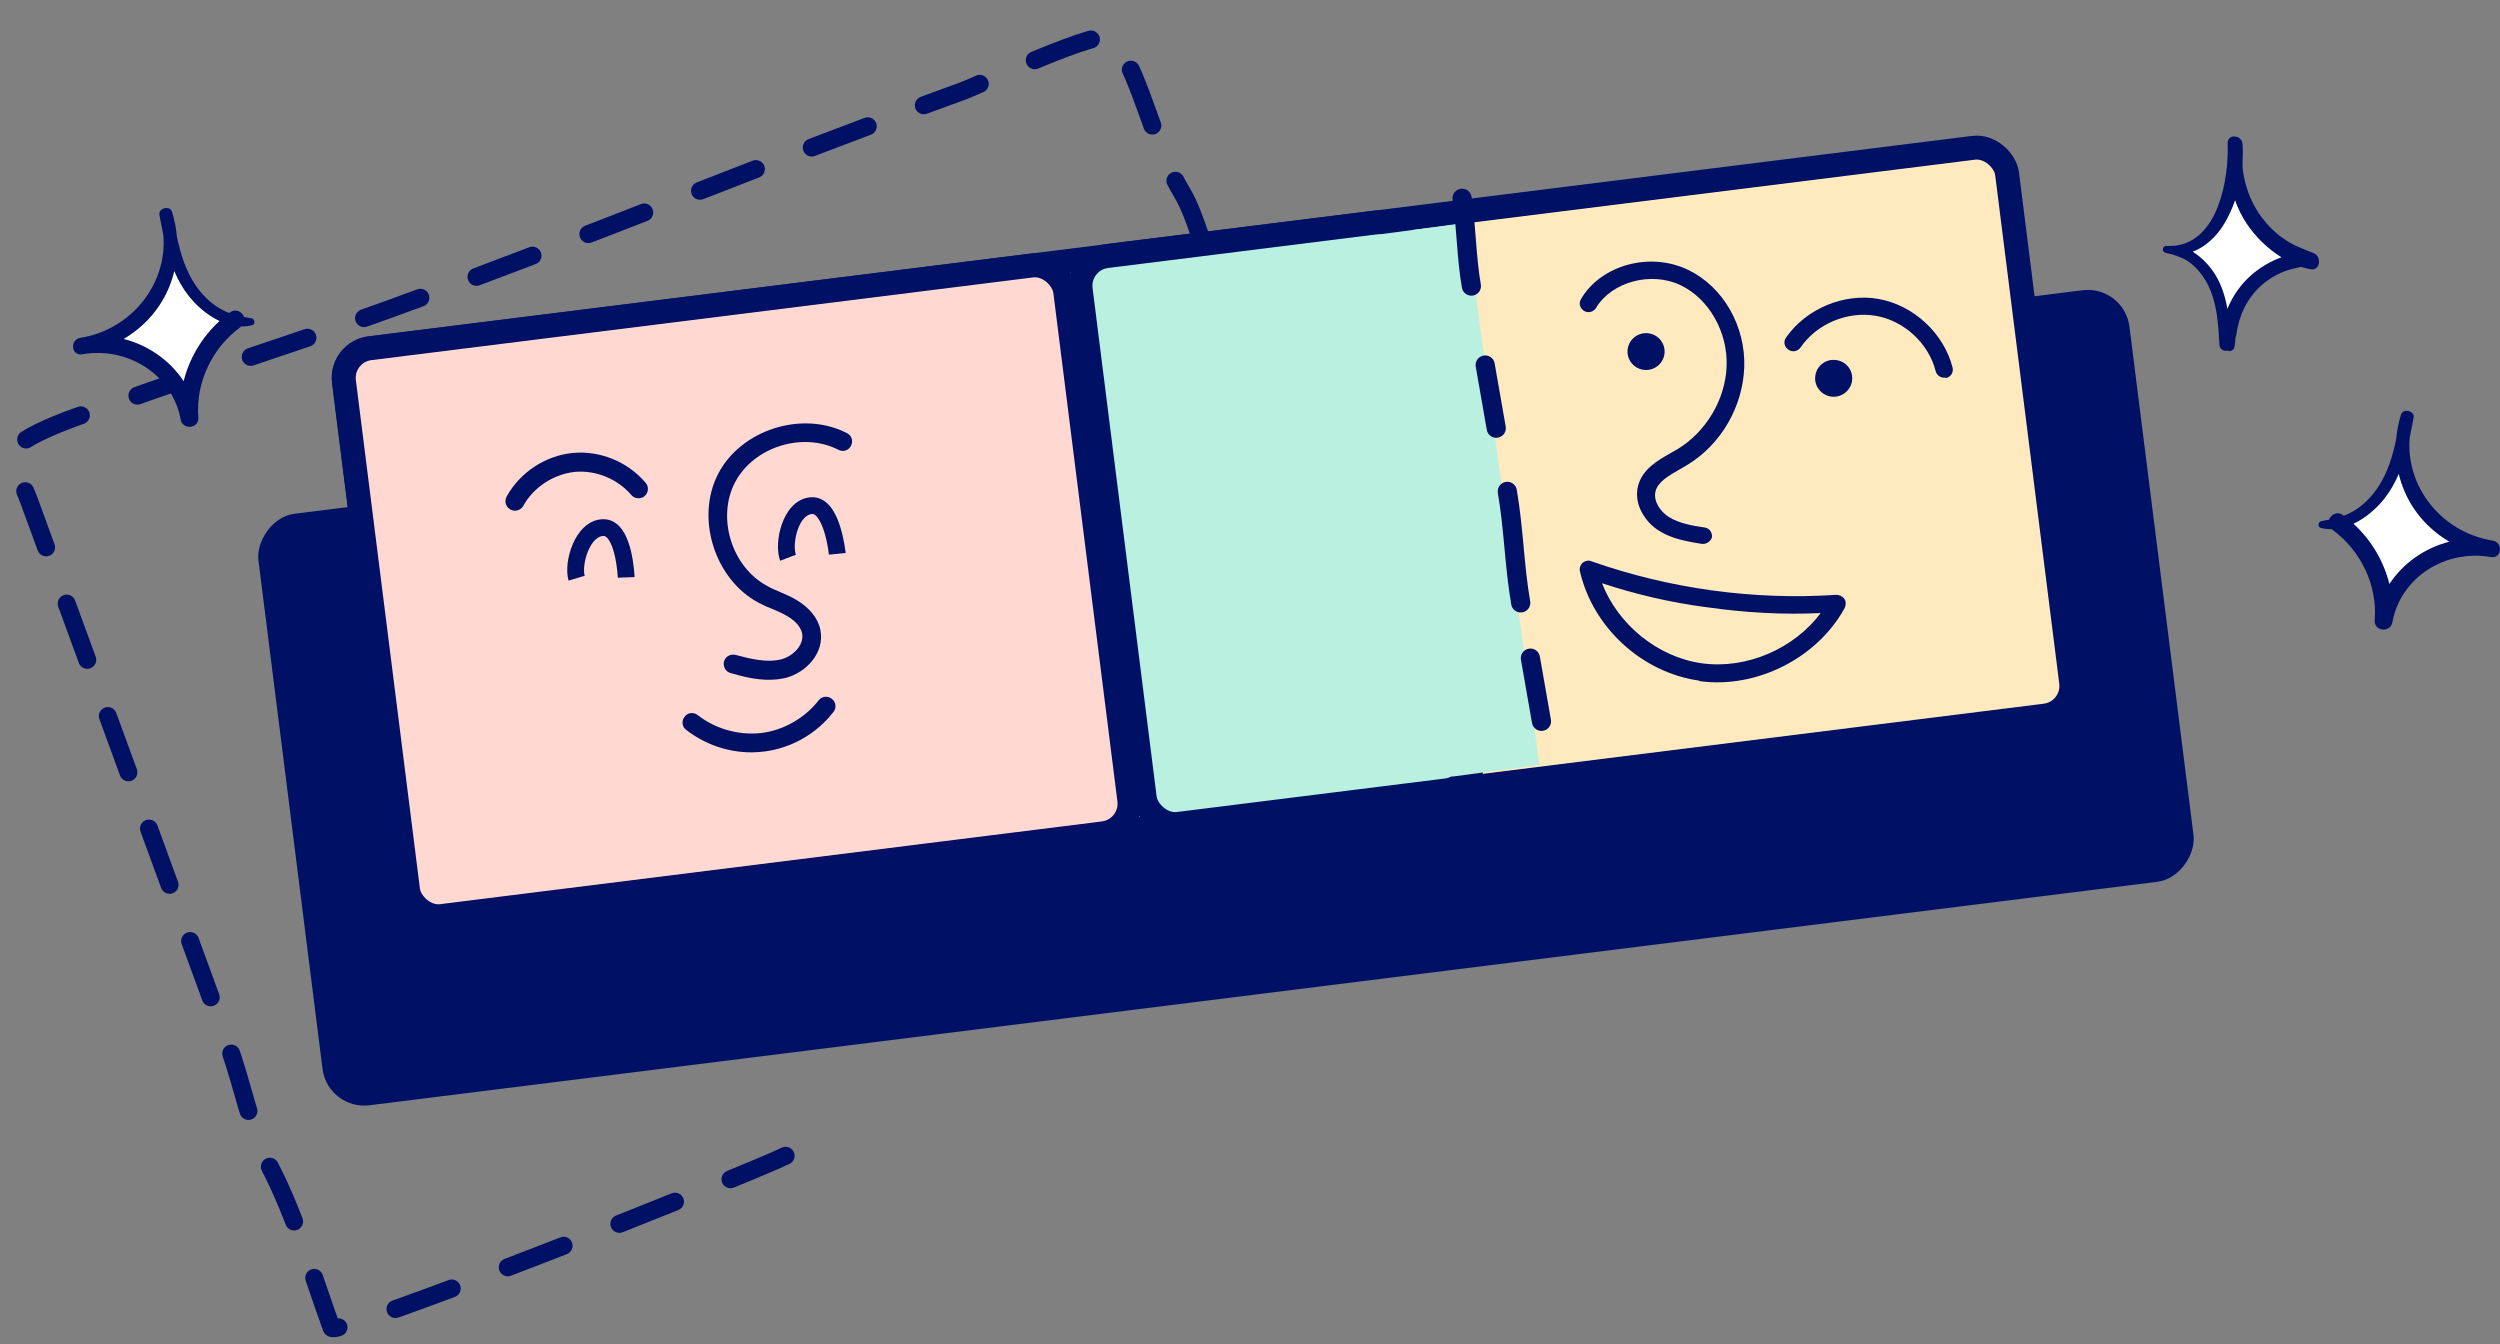 <svg width="225" height="121" viewBox="0 0 225 121" fill="none" xmlns="http://www.w3.org/2000/svg">
<rect x="0" y="0" width="225" height="121" fill="#808080" stroke="none"/>
<path d="M70.705 104.019C67.594 105.583 30.187 120.435 29.844 119.497C28.079 114.673 26.653 109.568 24.285 104.999C22.501 101.557 21.894 97.766 20.573 94.154C19.039 89.96 17.504 85.765 15.97 81.571C11.516 69.395 7.061 57.219 2.607 45.043C2.141 43.768 1.362 42.378 1.138 41.026C0.844 39.257 8.892 36.856 10.177 36.389C18.479 33.378 26.847 30.794 35.147 27.783C52.427 21.513 69.37 14.462 86.658 8.189C88.184 7.636 99.505 2.269 100.247 3.41C102.969 7.596 103.754 12.949 106.329 17.241C107.729 19.575 108.159 22.401 109.464 24.801C110.858 27.364 111.848 30.103 113.229 32.686C116.45 38.714 119.508 44.868 122.734 50.906C126.498 57.949 131.537 64.875 134.275 72.359" stroke="#001064" stroke-width="1.617" stroke-linecap="round" stroke-linejoin="round" stroke-dasharray="5.39 5.39"/>
<rect width="169.747" height="53.672" rx="3.772" transform="matrix(-0.992 0.124 0.125 0.992 191.178 25.652)" fill="#001064"/>
<rect x="1.204" y="0.936" width="150.886" height="51.516" rx="2.695" transform="matrix(0.992 -0.124 0.125 0.992 29.31 30.897)" fill="#FFE9BE" stroke="#001064" stroke-width="2.156"/>
<rect x="1.204" y="0.936" width="65.436" height="51.516" rx="2.695" transform="matrix(0.992 -0.124 0.125 0.992 29.31 30.897)" fill="#FFD9D1" stroke="#001064" stroke-width="2.156"/>
<rect x="1.204" y="0.936" width="29.736" height="51.516" rx="2.695" transform="matrix(0.992 -0.124 0.125 0.992 95.613 22.603)" fill="#BAF0DF" stroke="#001064" stroke-width="2.156"/>
<path d="M153.125 48.945C151.882 48.727 150.472 48.525 149.269 47.741C148.101 47.002 147.014 45.417 147.418 43.758C147.805 42.22 149.193 41.437 150.402 40.752C150.627 40.62 150.852 40.489 151.03 40.392C153.559 38.832 155.294 35.933 155.394 32.964C155.511 29.875 153.803 26.894 151.265 25.674C148.612 24.396 145.059 25.36 143.653 27.693C143.434 28.07 142.962 28.207 142.582 27.99C142.202 27.772 142.064 27.303 142.283 26.926C144.087 23.832 148.539 22.628 151.957 24.301C155.071 25.808 157.112 29.327 156.983 33.068C156.842 36.603 154.917 39.965 151.893 41.822C151.668 41.954 151.443 42.085 151.219 42.217C150.188 42.805 149.203 43.359 148.995 44.228C148.787 45.098 149.431 46.048 150.185 46.523C151.129 47.107 152.292 47.314 153.42 47.475C153.863 47.538 154.134 47.945 154.07 48.385C153.937 48.734 153.569 49.008 153.125 48.945Z" fill="#001064"/>
<path d="M174.864 33.986C174.542 33.94 174.289 33.699 174.208 33.402C173.583 30.902 171.368 28.869 168.841 28.427C166.273 27.979 163.515 29.138 162.057 31.26C161.797 31.631 161.331 31.728 160.957 31.471C160.583 31.213 160.485 30.749 160.745 30.378C162.56 27.776 165.975 26.343 169.101 26.912C172.226 27.48 174.948 29.993 175.734 33.088C175.838 33.512 175.573 33.923 175.146 34.026C175.072 33.974 174.985 34.003 174.864 33.986Z" fill="#001064"/>
<path d="M166.682 34.285C166.555 35.166 165.719 35.823 164.793 35.691C163.906 35.565 163.245 34.735 163.378 33.814C163.511 32.893 164.34 32.276 165.267 32.408C166.194 32.54 166.815 33.364 166.682 34.285Z" fill="#001064"/>
<path d="M147.908 33.282C148.82 33.412 149.666 32.783 149.797 31.876C149.928 30.97 149.295 30.129 148.382 29.999C147.47 29.869 146.624 30.498 146.493 31.405C146.362 32.312 146.996 33.152 147.908 33.282Z" fill="#001064"/>
<path d="M152.908 61.254C147.75 60.518 143.361 56.459 142.196 51.43C142.115 51.133 142.236 50.864 142.432 50.647C142.663 50.475 142.962 50.395 143.233 50.516C150.237 52.986 157.859 54.033 165.251 53.535C165.539 53.535 165.81 53.655 165.982 53.884C166.155 54.113 166.149 54.439 166.028 54.708C163.566 59.219 158.106 61.995 152.983 61.305L152.908 61.254ZM144.181 52.49C145.618 56.209 149.185 59.129 153.134 59.692L153.215 59.704C157.21 60.233 161.465 58.388 163.863 55.175C160.426 55.339 157 55.136 153.575 54.647C150.346 54.227 147.243 53.499 144.181 52.49Z" fill="#001064"/>
<path d="M69.934 61.143C70.19 61.116 70.445 61.065 70.7 61.015C72.531 60.545 74.246 58.771 73.836 56.703C73.631 55.634 72.846 54.69 71.669 53.986C71.175 53.69 70.659 53.488 70.166 53.262C69.768 53.105 69.416 52.947 69.063 52.743C65.866 51.043 64.484 46.612 66.149 43.418C67.815 40.223 72.237 38.829 75.456 40.482C75.879 40.708 76.388 40.538 76.591 40.115C76.816 39.692 76.644 39.182 76.221 38.979C72.226 36.918 66.716 38.655 64.645 42.624C62.574 46.594 64.303 52.138 68.275 54.246C68.698 54.473 69.097 54.653 69.519 54.81C69.988 55.013 70.433 55.193 70.834 55.443C71.281 55.693 72.035 56.241 72.189 57.007C72.394 58.053 71.364 59.071 70.298 59.343C69 59.665 67.503 59.292 66.193 58.938C65.749 58.828 65.265 59.092 65.156 59.536C65.048 59.981 65.312 60.466 65.757 60.576C66.974 60.931 68.447 61.305 69.934 61.143Z" fill="#001064"/>
<path d="M57.57 44.841C57.733 44.815 57.895 44.766 58.01 44.647C58.377 44.338 58.414 43.8 58.105 43.453C56.508 41.56 53.992 40.522 51.523 40.77C49.054 41.017 46.795 42.524 45.596 44.693C45.371 45.117 45.52 45.63 45.944 45.857C46.345 46.085 46.879 45.937 47.105 45.512C48.008 43.862 49.808 42.689 51.694 42.474C53.581 42.282 55.578 43.094 56.818 44.548C57.008 44.779 57.29 44.869 57.57 44.841Z" fill="#001064"/>
<path d="M68.674 67.646C68.698 67.645 68.721 67.645 68.721 67.645C71.192 67.349 73.482 66.054 75.014 64.073C75.312 63.696 75.233 63.161 74.855 62.888C74.476 62.592 73.94 62.67 73.666 63.047C72.431 64.627 70.511 65.73 68.507 65.972C68.483 65.972 68.483 65.972 68.46 65.973C66.479 66.191 64.367 65.597 62.806 64.365C62.427 64.068 61.891 64.124 61.617 64.501C61.32 64.878 61.375 65.413 61.753 65.686C63.717 67.214 66.227 67.942 68.674 67.646Z" fill="#001064"/>
<path fill-rule="evenodd" clip-rule="evenodd" d="M55.601 51.994C55.601 51.994 55.601 51.993 56.356 51.966C57.112 51.938 57.112 51.938 57.112 51.938L57.111 51.936L57.111 51.932L57.111 51.92C57.11 51.91 57.11 51.895 57.109 51.877C57.107 51.84 57.104 51.787 57.099 51.721C57.091 51.59 57.076 51.404 57.052 51.181C57.005 50.738 56.92 50.139 56.77 49.532C56.623 48.937 56.399 48.276 56.045 47.75C55.687 47.217 55.114 46.715 54.285 46.728C52.868 46.752 51.987 47.942 51.544 48.982C51.309 49.534 51.156 50.129 51.089 50.683C51.024 51.226 51.033 51.788 51.173 52.254L52.621 51.823C52.563 51.628 52.538 51.294 52.59 50.864C52.641 50.445 52.758 49.988 52.936 49.571C53.319 48.67 53.836 48.243 54.31 48.236C54.427 48.234 54.584 48.284 54.789 48.589C54.999 48.901 55.171 49.363 55.302 49.893C55.43 50.411 55.506 50.938 55.549 51.341C55.57 51.541 55.584 51.707 55.591 51.822C55.595 51.879 55.597 51.924 55.599 51.953L55.601 51.986L55.601 51.993L55.601 51.994Z" fill="#001064"/>
<path fill-rule="evenodd" clip-rule="evenodd" d="M74.602 49.919C74.602 49.919 74.602 49.919 75.355 49.844C76.107 49.77 76.107 49.77 76.107 49.77L76.106 49.768L76.106 49.764L76.105 49.752C76.104 49.742 76.102 49.727 76.1 49.709C76.096 49.672 76.09 49.62 76.081 49.555C76.064 49.424 76.038 49.24 76 49.019C75.925 48.581 75.804 47.989 75.616 47.393C75.432 46.809 75.166 46.165 74.78 45.662C74.388 45.153 73.785 44.689 72.959 44.754C71.542 44.864 70.739 46.114 70.366 47.18C70.167 47.747 70.054 48.35 70.024 48.907C69.995 49.451 70.043 50.011 70.217 50.465L71.629 49.927C71.559 49.744 71.511 49.418 71.534 48.987C71.556 48.567 71.643 48.105 71.793 47.677C72.117 46.752 72.605 46.293 73.077 46.256C73.196 46.247 73.357 46.289 73.58 46.58C73.809 46.877 74.01 47.326 74.174 47.846C74.334 48.353 74.442 48.873 74.51 49.272C74.544 49.47 74.567 49.635 74.582 49.749C74.589 49.806 74.595 49.85 74.598 49.879L74.602 49.911L74.602 49.918L74.602 49.919Z" fill="#001064"/>
<path d="M199.403 20.422L201.112 16.446L203.581 20.422L206.809 23.452L202.441 25.724L200.542 29.511L199.403 25.724L196.744 22.505L199.403 20.422Z" fill="white"/>
<path d="M208.238 22.787C207.261 22.396 206.335 22.063 205.466 21.44C204.618 20.84 203.885 20.072 203.304 19.204C202.664 18.248 202.219 17.169 201.982 16.04C201.91 15.693 201.853 15.331 201.824 14.976C201.831 14.94 201.838 14.911 201.838 14.868C201.838 14.745 201.838 14.614 201.831 14.484C201.86 13.977 201.86 13.47 201.831 12.971C201.781 12.117 200.452 12.015 200.488 12.899C200.61 16.134 199.633 21.723 195.69 22.121C195.532 22.113 195.374 22.121 195.209 22.142C195.13 22.142 195.051 22.142 194.972 22.135C194.627 22.113 194.527 22.628 194.864 22.736C195.058 22.801 195.245 22.845 195.439 22.874C196.056 23.076 196.645 23.272 197.177 23.699C197.802 24.191 198.312 24.864 198.678 25.566C199.547 27.231 199.648 29.193 199.748 31.039C199.77 31.459 200.179 31.64 200.481 31.553C200.51 31.567 200.546 31.582 200.581 31.589C200.783 31.625 201.02 31.509 201.077 31.299C201.156 31.01 201.178 30.691 201.192 30.38C201.228 30.308 201.257 30.228 201.264 30.141C201.494 28.455 202.19 26.906 203.462 25.74C204.072 25.183 204.79 24.741 205.559 24.437C206.062 24.242 206.579 24.126 207.096 24.017C207.383 24.111 207.671 24.184 207.965 24.235C208.834 24.387 208.964 23.084 208.238 22.787ZM202.593 24.777C201.666 25.595 200.933 26.645 200.467 27.796C200.273 26.717 199.957 25.675 199.382 24.734C198.915 23.974 198.19 23.17 197.342 22.656C198.506 22.215 199.504 21.259 200.165 20.166C200.567 19.5 200.898 18.776 201.156 18.024C201.422 18.769 201.767 19.479 202.205 20.13C202.98 21.296 204.079 22.381 205.329 23.156C204.295 23.525 203.332 24.126 202.593 24.777Z" fill="#001064"/>
<path d="M213.416 50.416L210.947 47.197L214.176 44.546L215.695 40.948L218.164 46.25L223.101 49.09L217.594 50.795L214.745 54.771L213.416 50.416Z" fill="white"/>
<path d="M224.349 48.654C219.708 47.918 216.479 43.751 216.878 39.369C217.003 38.775 217.114 38.182 217.225 37.596C217.343 36.967 216.279 36.702 216.087 37.324C215.858 38.061 215.717 38.811 215.651 39.562C215.326 41.099 214.86 42.621 213.966 43.929C213.427 44.723 212.732 45.431 211.904 45.945C211.587 46.138 211.269 46.295 210.936 46.417C210.914 46.395 210.885 46.381 210.862 46.36C210.345 45.981 209.776 46.317 209.613 46.774C209.392 46.817 209.17 46.86 208.941 46.896C208.645 46.946 208.542 47.418 208.875 47.511C209.2 47.596 209.532 47.632 209.857 47.625C209.865 47.632 209.88 47.639 209.887 47.654C212.488 49.541 213.981 52.686 213.722 55.824C213.641 56.832 215.141 56.982 215.318 55.996C216.05 51.971 220.063 49.419 224.171 50.134C225.162 50.306 225.317 48.833 224.349 48.654ZM215.045 52.557C214.535 50.506 213.419 48.611 211.816 47.139C212.924 46.617 213.914 45.745 214.602 44.866C215.141 44.179 215.555 43.436 215.887 42.65C216.146 43.729 216.589 44.773 217.225 45.731C218.045 46.974 219.161 47.997 220.44 48.754C218.223 49.319 216.286 50.684 215.045 52.557Z" fill="#001064"/>
<path d="M18.158 32.167L20.627 28.948L17.399 26.297L15.879 22.7L13.411 28.001L8.473 30.842L13.98 32.546L16.829 36.522L18.158 32.167Z" fill="white"/>
<path d="M7.226 30.406C11.866 29.67 15.096 25.502 14.697 21.12C14.571 20.527 14.46 19.934 14.349 19.348C14.231 18.718 15.295 18.454 15.487 19.076C15.716 19.812 15.857 20.563 15.923 21.313C16.248 22.85 16.714 24.373 17.608 25.681C18.148 26.474 18.842 27.182 19.67 27.697C19.988 27.89 20.305 28.047 20.638 28.169C20.66 28.147 20.69 28.133 20.712 28.111C21.229 27.733 21.798 28.069 21.961 28.526C22.182 28.569 22.404 28.612 22.633 28.648C22.929 28.698 23.032 29.169 22.7 29.262C22.375 29.348 22.042 29.384 21.717 29.377C21.709 29.384 21.695 29.391 21.687 29.405C19.086 31.292 17.593 34.438 17.852 37.576C17.933 38.584 16.433 38.734 16.256 37.747C15.524 33.723 11.512 31.171 7.403 31.886C6.413 32.057 6.257 30.585 7.226 30.406ZM16.529 34.309C17.039 32.257 18.155 30.363 19.759 28.89C18.65 28.369 17.66 27.497 16.973 26.617C16.433 25.931 16.019 25.188 15.687 24.401C15.428 25.481 14.985 26.524 14.349 27.482C13.529 28.726 12.413 29.748 11.135 30.506C13.352 31.071 15.288 32.436 16.529 34.309Z" fill="#001064"/>
<rect width="7.959" height="49.234" transform="matrix(0.991 -0.133 0.134 0.991 124.061 21.108)" fill="#BAF0DF"/>
<path d="M131.588 17.846C131.98 20.469 131.965 23.127 132.424 25.747" stroke="#001064" stroke-width="1.727" stroke-linecap="round" stroke-linejoin="round"/>
<path d="M133.668 32.852C134.001 34.754 134.33 36.634 134.662 38.537" stroke="#001064" stroke-width="1.727" stroke-linecap="round" stroke-linejoin="round"/>
<path d="M135.657 44.225C136.238 47.55 136.291 50.975 136.865 54.258" stroke="#001064" stroke-width="1.727" stroke-linecap="round" stroke-linejoin="round"/>
<path d="M137.736 59.233C138.063 61.102 138.401 63.035 138.731 64.918" stroke="#001064" stroke-width="1.727" stroke-linecap="round" stroke-linejoin="round"/>
</svg>